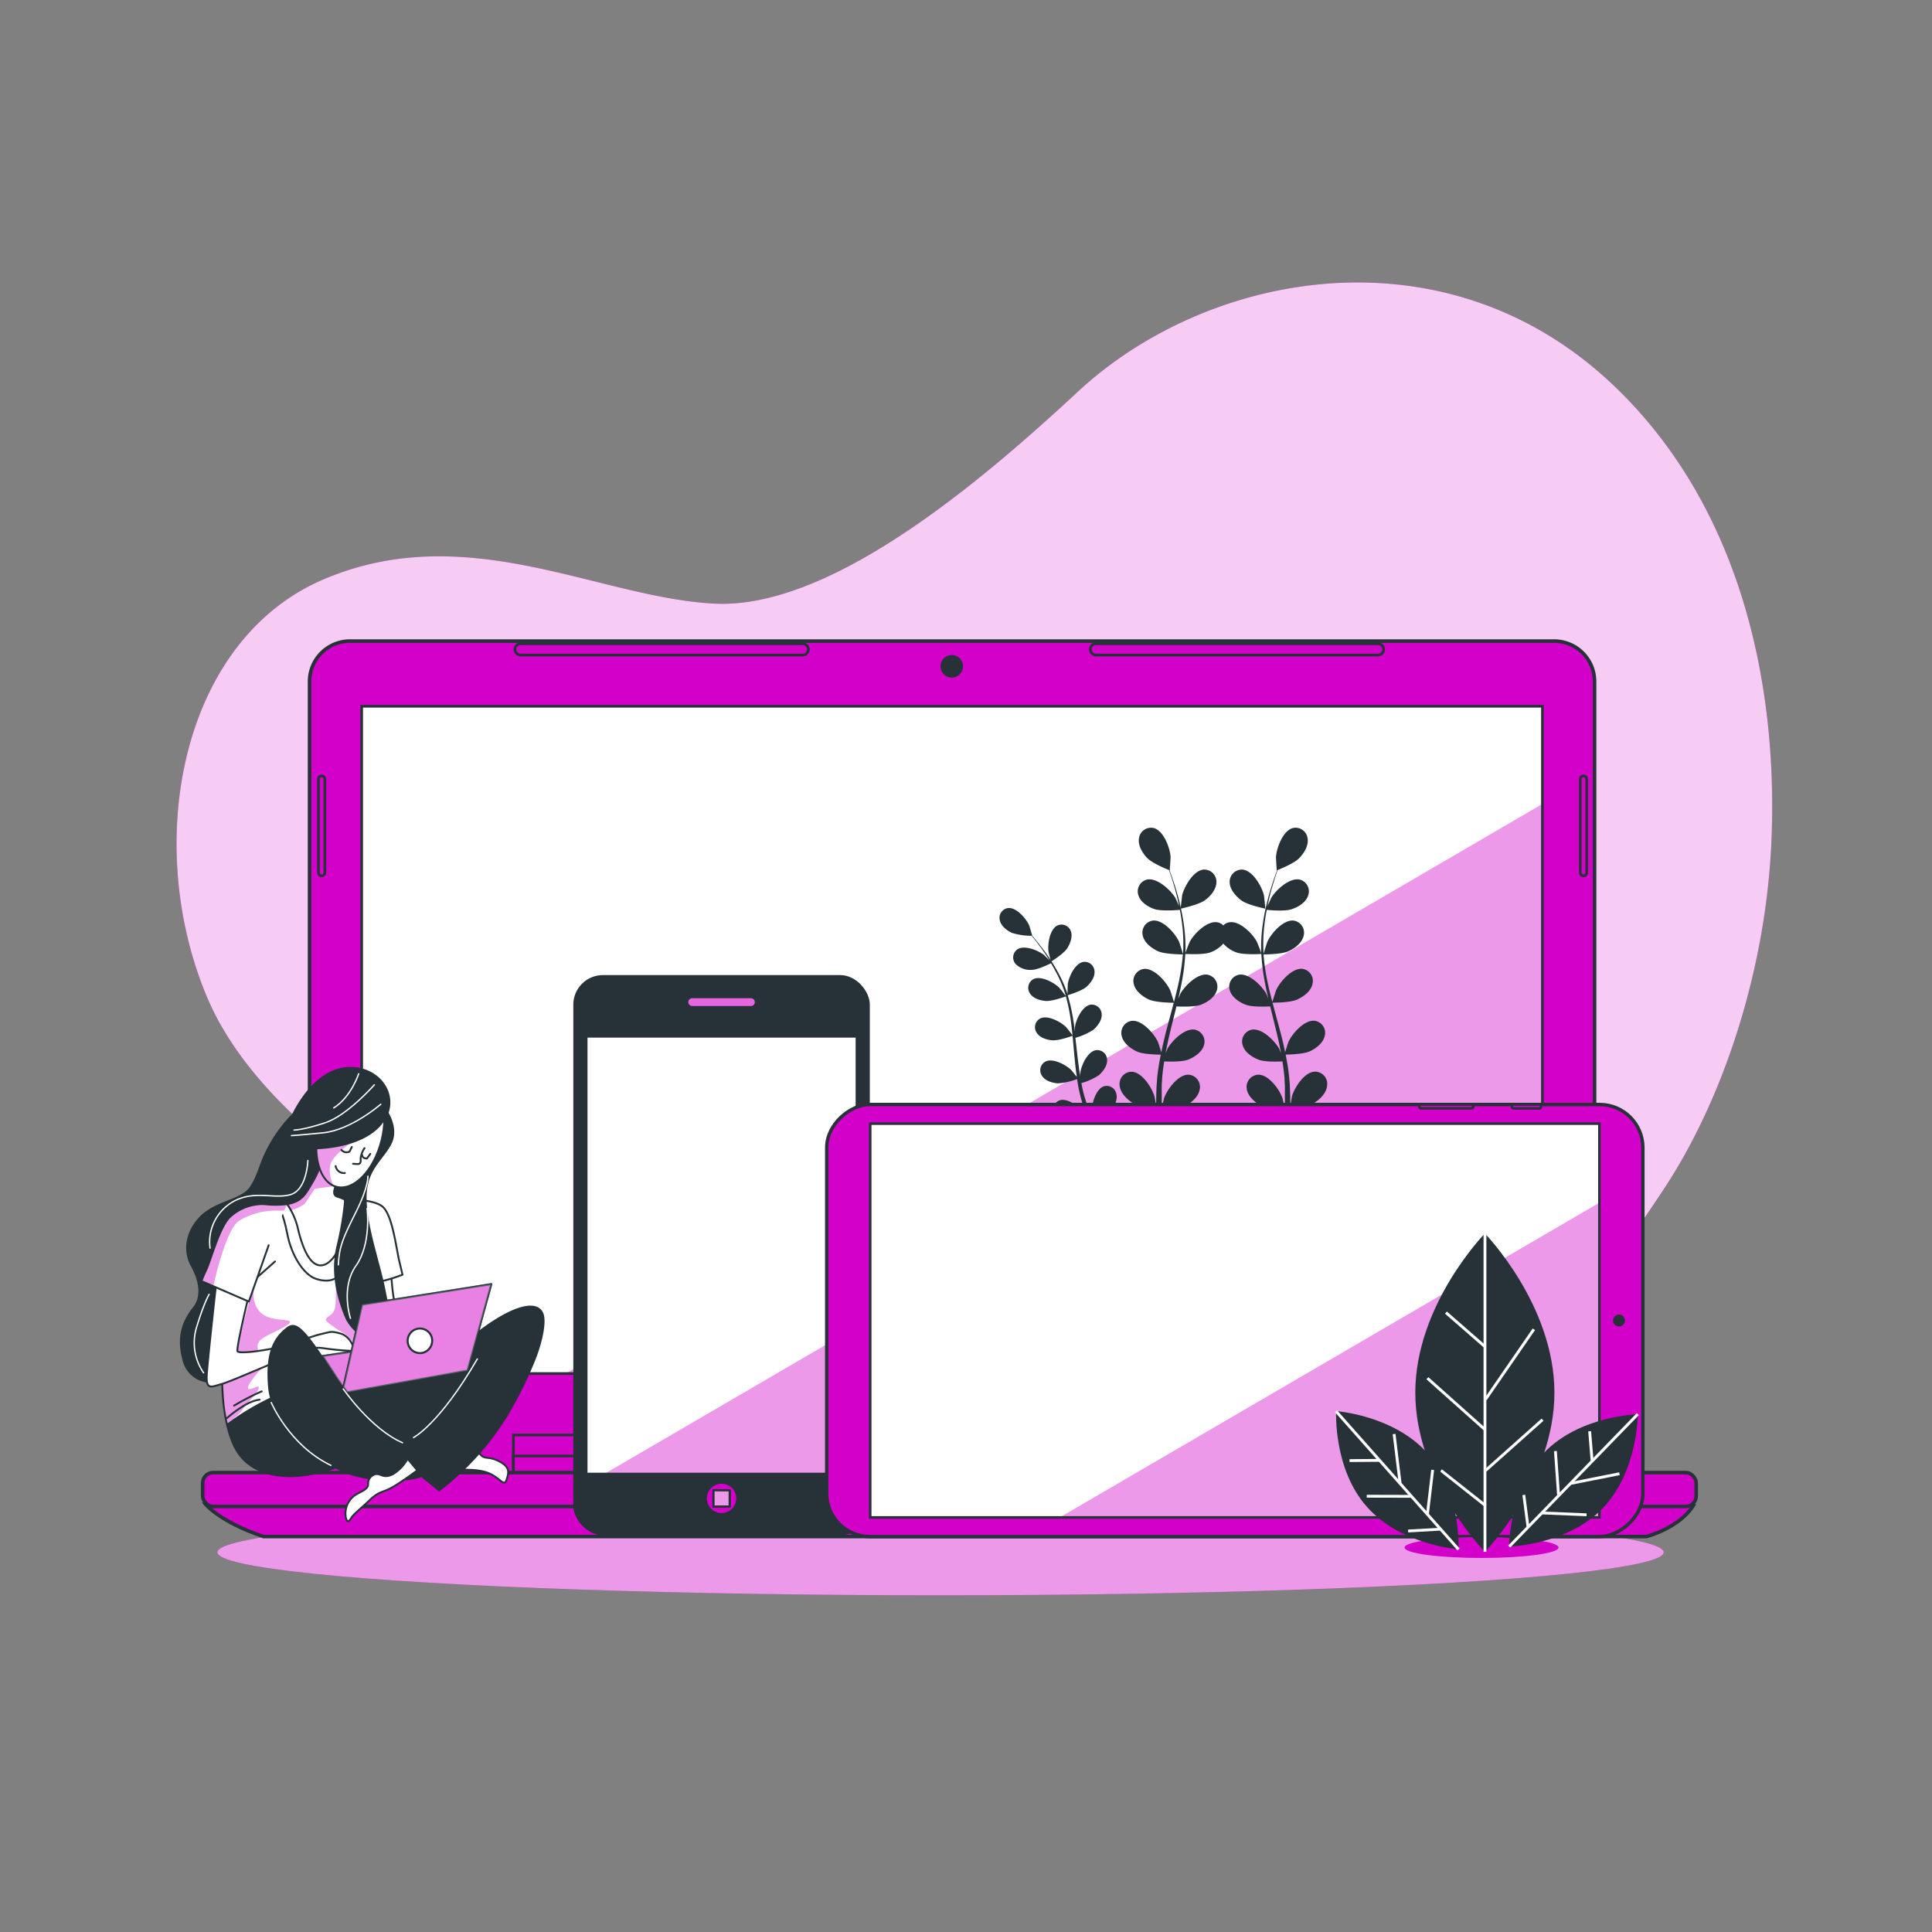 <svg xmlns="http://www.w3.org/2000/svg" xmlns:xlink="http://www.w3.org/1999/xlink" viewBox="0 0 500 500"><rect x="0" y="0" width="500" height="500" fill="#808080" stroke="none"/><defs><clipPath id="freepik--clip-path--inject-1--inject-1"><rect x="93.6" y="182.78" width="305.58" height="172.69" style="fill:#fff;stroke:#263238;stroke-miterlimit:10;stroke-width:0.69px"></rect></clipPath><clipPath id="freepik--clip-path-2--inject-1--inject-1"><path d="M83.48,299.75a24,24,0,0,1-2.65,6.3c-2,3.31-2.82,5.62-8.94,5.79S62.62,317,60,331.87s-4.14,31.29.33,41.72S78,383,86.62,379.88s10.6-12.91,10.76-23.5.17-27.32-1.49-35.77-6.45-10.26-8.61-10.92.67-4.64.67-4.64Z" style="fill:#fff;stroke:#263238;stroke-linecap:round;stroke-linejoin:round;stroke-width:0.485px"></path></clipPath><clipPath id="freepik--clip-path-3--inject-1--inject-1"><path d="M89.2,310.44a12.79,12.79,0,0,0-1.92-.75c-2.15-.66.67-4.64.67-4.64l-4.47-5.3a24,24,0,0,1-2.65,6.3c-1.69,2.81-2.55,4.9-6.53,5.57a18.29,18.29,0,0,1,2.72,6c1,4.31,3.14,11.26,7.12,9.61C87.92,325.66,90.79,316.59,89.2,310.44Z" style="fill:#fff;stroke:#263238;stroke-linecap:round;stroke-linejoin:round;stroke-width:0.485px"></path></clipPath><clipPath id="freepik--clip-path-4--inject-1--inject-1"><path d="M74.3,311.62a25.36,25.36,0,0,1-5.56.05A12.19,12.19,0,0,0,59.47,315c-2.65,2.64-5,11.25-6,13.41s-1.32,3.14-1.32,3.14l12.25,5.3,5.13-14.57" style="fill:#fff;stroke:#263238;stroke-linecap:round;stroke-linejoin:round;stroke-width:0.485px"></path></clipPath><clipPath id="freepik--clip-path-5--inject-1--inject-1"><ellipse cx="90.66" cy="293.11" rx="14.49" ry="8.32" transform="translate(-215.71 309.47) rotate(-75.87)" style="fill:#fff;stroke:#263238;stroke-linecap:round;stroke-linejoin:round;stroke-width:0.485px"></ellipse></clipPath><clipPath id="freepik--clip-path-6--inject-1--inject-1"><rect x="151.78" y="268.27" width="69.92" height="113.13" style="fill:#fff;stroke:#263238;stroke-miterlimit:10;stroke-width:0.528px"></rect></clipPath><clipPath id="freepik--clip-path-7--inject-1--inject-1"><rect x="268.62" y="247.39" width="101.89" height="188.71" transform="translate(661.31 22.19) rotate(90)" style="fill:#fff;stroke:#263238;stroke-miterlimit:10;stroke-width:0.652px"></rect></clipPath></defs><!--Devices--><g id="freepik--background-simple--inject-1--inject-1"><path d="M417.92,100.05C374.6,58.48,312.9,69.89,279,101.32c-24.77,23-63.79,56.35-94,54.9C155.05,154.77,120.81,134,83.6,150c-36.72,15.76-46.75,67.89-30.15,107.75,16.66,40,77.45,72.51,151,102.83a215,215,0,0,0,85.36,16.68s66.58-.69,91.6-16.7C401,348,409.39,339.75,430.57,307.78c16-24.2,26.72-58.22,27.92-91.18C460,176.33,450.28,131.11,417.92,100.05Z" style="fill:#D300C9"></path><path d="M417.92,100.05C374.6,58.48,312.9,69.89,279,101.32c-24.77,23-63.79,56.35-94,54.9C155.05,154.77,120.81,134,83.6,150c-36.72,15.76-46.75,67.89-30.15,107.75,16.66,40,77.45,72.51,151,102.83a215,215,0,0,0,85.36,16.68s66.58-.69,91.6-16.7C401,348,409.39,339.75,430.57,307.78c16-24.2,26.72-58.22,27.92-91.18C460,176.33,450.28,131.11,417.92,100.05Z" style="fill:#fff;opacity:0.8"></path></g><g id="freepik--Shadow--inject-1--inject-1"><ellipse cx="243.41" cy="401.73" rx="187.15" ry="11.13" style="fill:#D300C9"></ellipse><ellipse cx="243.41" cy="401.73" rx="187.15" ry="11.13" style="fill:#fff;opacity:0.6"></ellipse></g><g id="freepik--Laptop--inject-1--inject-1"><path d="M90.56,165.91H402.21a10.46,10.46,0,0,1,10.46,10.46V381.77a0,0,0,0,1,0,0H80.11a0,0,0,0,1,0,0V176.37A10.46,10.46,0,0,1,90.56,165.91Z" style="fill:#D300C9;stroke:#263238;stroke-miterlimit:10;stroke-width:0.921px"></path><rect x="93.6" y="182.78" width="305.58" height="172.69" style="fill:#fff"></rect><g style="clip-path:url(#freepik--clip-path--inject-1--inject-1)"><polygon points="399.18 355.47 399.18 208.06 146.41 355.47 399.18 355.47" style="fill:#D300C9;opacity:0.4;mix-blend-mode:multiply"></polygon></g><rect x="93.6" y="182.78" width="305.58" height="172.69" style="fill:none;stroke:#263238;stroke-miterlimit:10;stroke-width:0.69px"></rect><rect x="132.87" y="371.38" width="228.55" height="11.26" style="fill:#D300C9;stroke:#263238;stroke-miterlimit:10;stroke-width:0.692px"></rect><rect x="132.87" y="376.81" width="228.55" height="5.84" style="fill:#D300C9;stroke:#263238;stroke-miterlimit:10;stroke-width:0.692px"></rect><path d="M53.21,389.32s3.76,4.59,15,8.34H426.07s8.34-2.09,12.1-7.93Z" style="fill:#D300C9;stroke:#263238;stroke-miterlimit:10;stroke-width:0.921px"></path><rect x="52.45" y="381.1" width="386.53" height="8.77" rx="2.7" style="fill:#D300C9;stroke:#263238;stroke-miterlimit:10;stroke-width:0.921px"></rect><circle cx="246.32" cy="172.44" r="2.92" style="fill:#263238"></circle><path d="M207.74,169.52h-73a1.46,1.46,0,0,1-1.46-1.46h0a1.46,1.46,0,0,1,1.46-1.46h73a1.47,1.47,0,0,1,1.46,1.46h0A1.46,1.46,0,0,1,207.74,169.52Z" style="fill:#D300C9;stroke:#263238;stroke-miterlimit:10;stroke-width:0.692px"></path><path d="M356.63,169.52h-73a1.46,1.46,0,0,1-1.46-1.46h0a1.47,1.47,0,0,1,1.46-1.46h73a1.46,1.46,0,0,1,1.46,1.46h0A1.46,1.46,0,0,1,356.63,169.52Z" style="fill:#D300C9;stroke:#263238;stroke-miterlimit:10;stroke-width:0.692px"></path><path d="M409.81,226.66h0a.84.84,0,0,1-.84-.83V201.64a.85.85,0,0,1,.84-.84h0a.84.84,0,0,1,.83.84v24.19A.83.83,0,0,1,409.81,226.66Z" style="fill:#D300C9;stroke:#263238;stroke-miterlimit:10;stroke-width:0.692px"></path><path d="M83.24,226.66h0a.83.83,0,0,1-.83-.83V201.64a.84.84,0,0,1,.83-.84h0a.85.85,0,0,1,.84.84v24.19A.84.84,0,0,1,83.24,226.66Z" style="fill:#D300C9;stroke:#263238;stroke-miterlimit:10;stroke-width:0.692px"></path></g><g id="freepik--plants-1--inject-1--inject-1"><path d="M311.81,233c1.42-1,2.95-2.78,3-4.66a3.16,3.16,0,0,0-3.33-3.29c-2.65.24-5,4.4-5.56,6.71,0,.2-.4,3.41-.35,3.4S310.13,234.19,311.81,233Z" style="fill:#263238"></path><path d="M288.92,283.14a2.56,2.56,0,0,0-3.27-2c-2,.69-3.13,4.44-3.1,6.38,0,.12.19,1.58.3,2.32-.23-.57-.45-1.15-.68-1.75-.33-.87-.65-1.79-1-2.69l-.45-1.43c-.16-.48-.26-1-.39-1.44-.18-.72-.33-1.47-.48-2.22a16.24,16.24,0,0,0,4.58-2.08c1.09-1,2.2-2.47,2.09-4a2.56,2.56,0,0,0-2.93-2.44c-2.13.38-3.77,3.92-4,5.84,0,.06,0,.47,0,1-.12-.74-.25-1.47-.35-2.22-.3-2.12-.53-4.29-.77-6.46-.05-.46-.11-.91-.16-1.36a17.27,17.27,0,0,0,4.72-2.13c1.09-1,2.2-2.47,2.09-4a2.57,2.57,0,0,0-2.93-2.44c-2.13.38-3.77,3.92-4,5.84,0,.07,0,.56,0,1.1-.15-1.17-.31-2.35-.51-3.51a46,46,0,0,0-1.37-5.89c.27-.08,3.64-1.1,4.87-2.17,1.08-1,2.2-2.47,2.08-4a2.56,2.56,0,0,0-2.93-2.44c-2.13.38-3.77,3.92-4,5.84,0,.13-.06,1.91-.05,2.54a.19.19,0,0,1,0-.07,33.68,33.68,0,0,0-2.37-5.44,44.63,44.63,0,0,0-2.78-4.52c-.93-1.36-1.86-2.54-2.7-3.58-.45-.56-.88-1.07-1.28-1.53h0s-.72-2.51-.79-2.67c-.77-1.77-3.3-4.74-5.46-4.52a2.55,2.55,0,0,0-2.16,3.13c.3,1.5,1.78,2.65,3.09,3.28a16.73,16.73,0,0,0,5.15.77c.41.5.84,1,1.3,1.62.81,1.06,1.72,2.26,2.61,3.63.24.37.48.77.72,1.15-.54-.56-1.29-1.33-1.38-1.39-1.5-1.22-5.11-2.69-6.92-1.51a2.57,2.57,0,0,0-.48,3.79A5.36,5.36,0,0,0,267,251c1.5,0,4.34-1.4,5-1.7.53.86,1,1.76,1.53,2.73a33,33,0,0,1,2.22,5.42c0,.11,0,.23.08.34-.22-.33-1.55-2-1.66-2.13-1.36-1.38-4.79-3.24-6.72-2.26a2.56,2.56,0,0,0-.89,3.71c.82,1.28,2.62,1.83,4.06,1.94,1.66.13,5.1-1.14,5.23-1.19a45.42,45.42,0,0,1,1.2,5.73c.21,1.43.37,2.88.51,4.35-.29-.42-1.54-2-1.64-2.1-1.36-1.38-4.79-3.23-6.72-2.26a2.56,2.56,0,0,0-.89,3.71c.82,1.29,2.62,1.83,4.06,1.94,1.62.13,4.92-1.07,5.2-1.17.07.66.13,1.33.19,2,.2,2.18.38,4.36.63,6.51.09.74.2,1.47.31,2.2-.46-.61-1.33-1.7-1.41-1.79-1.36-1.37-4.79-3.23-6.72-2.25a2.55,2.55,0,0,0-.9,3.7c.83,1.29,2.63,1.83,4.07,1.94a16.66,16.66,0,0,0,5-1.11c.19,1.22.4,2.42.67,3.59.13.51.23,1,.38,1.5s.27,1,.41,1.44c.32,1,.61,1.87.93,2.77.16.45.32.87.48,1.31-.37-.69-1-1.77-1.06-1.86-1.13-1.56-4.24-3.92-6.3-3.25a2.56,2.56,0,0,0-1.44,3.53c.62,1.4,2.32,2.21,3.72,2.54s4.89-.29,5.29-.37c.4,1.07.8,2.11,1.18,3.08,1.23,3.06,2.36,5.56,3.18,7.3s1.33,2.72,1.33,2.72h0a.75.75,0,0,0,1,.3.76.76,0,0,0,.3-1s-.51-.94-1.36-2.65-2-4.15-3.3-7.15c-.37-.87-.75-1.79-1.13-2.74.39-.19,3.44-1.66,4.46-2.88S289.26,284.63,288.92,283.14Z" style="fill:#263238"></path><path d="M272,248.88s3.23-2,4.16-3.41c.8-1.21,1.47-3,1-4.4a2.56,2.56,0,0,0-3.47-1.57c-2,.92-2.6,4.77-2.35,6.69C271.34,246.35,272,248.9,272,248.88Z" style="fill:#263238"></path><path d="M321.22,233c1.67,1.24,6.25,2.16,6.25,2.16s-.3-3.2-.35-3.4c-.53-2.31-2.9-6.47-5.55-6.71a3.15,3.15,0,0,0-3.33,3.29C318.26,230.17,319.79,231.9,321.22,233Z" style="fill:#263238"></path><path d="M340.22,277.35c-2.65.11-5.24,4.14-5.88,6.43,0,.13-.28,1.64-.42,2.6,0-.58,0-1.13,0-1.72,0-1.17-.06-2.34-.11-3.59,0-.6-.08-1.21-.13-1.83s-.14-1.26-.21-1.89c-.19-1.47-.45-2.94-.75-4.43,1,0,4.66-.11,6.27-.85s3.45-2.14,3.85-4a3.13,3.13,0,0,0-2.6-3.89c-2.64-.31-5.81,3.29-6.79,5.46-.06.13-.59,1.76-.86,2.66-.19-.89-.37-1.78-.58-2.67-.63-2.58-1.35-5.17-2.05-7.76-.22-.79-.42-1.59-.63-2.38.57,0,4.73,0,6.49-.86s3.45-2.14,3.85-4a3.14,3.14,0,0,0-2.6-3.89c-2.64-.3-5.8,3.3-6.78,5.46-.08.16-.84,2.51-1,3.12-.46-1.75-.9-3.49-1.26-5.23A54.55,54.55,0,0,1,327,247c.31,0,4.71,0,6.53-.86,1.61-.74,3.45-2.14,3.86-4a3.15,3.15,0,0,0-2.61-3.89c-2.64-.3-5.8,3.3-6.78,5.46-.08.17-.89,2.7-1,3.16,0-.13,0-.28,0-.42a40.45,40.45,0,0,1,.24-7.19c.15-1.32.36-2.58.6-3.79.86.09,4.68.43,6.43-.16s3.67-1.74,4.27-3.52a3.15,3.15,0,0,0-2.16-4.15c-2.6-.59-6.14,2.64-7.35,4.68-.06.11-.61,1.31-1,2.2.11-.55.22-1.12.34-1.64.45-2,1-3.73,1.46-5.29.28-.88.55-1.68.81-2.42.87-.35,4.35-1.78,5.61-3.09s2.45-3.24,2.16-5.09a3.14,3.14,0,0,0-3.83-2.69c-2.57.67-4.22,5.17-4.36,7.54,0,.2.18,3.43.22,3.41l.05,0c-.26.71-.54,1.47-.83,2.31-.51,1.55-1.08,3.31-1.57,5.27a55.86,55.86,0,0,0-1.29,6.39,41.08,41.08,0,0,0-.4,7.28v.09c-.26-.73-1.06-2.76-1.14-2.9-1.12-2.1-4.52-5.48-7.13-5a2.88,2.88,0,0,0-1.54.81,2.84,2.84,0,0,0-1.54-.81c-2.61-.47-6,2.91-7.12,5-.08.14-.89,2.17-1.15,2.9,0,0,0-.06,0-.09a41.06,41.06,0,0,0-.41-7.28,58.17,58.17,0,0,0-1.28-6.39c-.49-2-1.06-3.72-1.58-5.27-.29-.84-.56-1.6-.83-2.31l.05,0s.23-3.21.22-3.41c-.13-2.37-1.79-6.87-4.36-7.54a3.14,3.14,0,0,0-3.83,2.69c-.29,1.85.93,3.82,2.16,5.09s4.74,2.74,5.61,3.09c.26.74.53,1.54.82,2.42.48,1.56,1,3.33,1.45,5.29.12.52.23,1.09.35,1.64-.39-.89-.93-2.09-1-2.2-1.21-2-4.75-5.27-7.34-4.68a3.14,3.14,0,0,0-2.16,4.15c.6,1.78,2.58,3,4.26,3.52s5.57.25,6.44.16c.23,1.21.44,2.47.59,3.79a40.43,40.43,0,0,1,.25,7.19c0,.14,0,.29-.05.42-.11-.46-.93-3-1-3.16-1-2.16-4.15-5.76-6.79-5.46a3.14,3.14,0,0,0-2.6,3.89c.4,1.83,2.24,3.23,3.85,4,1.82.84,6.22.86,6.53.86a56.26,56.26,0,0,1-1.05,7.11c-.37,1.74-.81,3.48-1.27,5.23-.16-.61-.92-3-1-3.12-1-2.16-4.15-5.76-6.79-5.46a3.14,3.14,0,0,0-2.6,3.89c.4,1.83,2.24,3.23,3.85,4,1.76.81,5.93.86,6.49.86-.21.79-.41,1.59-.63,2.38-.7,2.59-1.42,5.18-2,7.76-.22.89-.4,1.78-.59,2.67-.27-.9-.8-2.53-.86-2.66-1-2.17-4.15-5.77-6.79-5.46a3.14,3.14,0,0,0-2.6,3.89c.4,1.83,2.24,3.22,3.85,4s5.23.84,6.27.85c-.3,1.49-.56,3-.75,4.43-.07.63-.18,1.28-.21,1.89s-.09,1.23-.13,1.83c-.05,1.25-.09,2.42-.1,3.59,0,.59,0,1.14,0,1.72-.14-1-.39-2.47-.43-2.6-.64-2.29-3.22-6.32-5.88-6.43a3.15,3.15,0,0,0-3.16,3.45c.12,1.88,1.73,3.53,3.21,4.51s5.6,1.73,6.25,1.83c0,1.41,0,2.77,0,4.05.11,4.05.35,7.41.55,9.77s.37,3.7.37,3.7h0v0a.94.94,0,0,0,1.85-.28s-.19-1.3-.44-3.63-.56-5.65-.76-9.65c-.05-1.15-.1-2.38-.13-3.64.66-.06,4.71-.47,6.36-1.41s3.26-2.43,3.5-4.29a3.15,3.15,0,0,0-2.93-3.65c-2.66-.07-5.5,3.79-6.29,6-.05.14-.46,1.9-.64,2.8,0-.76,0-1.51,0-2.31,0-1.13,0-2.34,0-3.51,0-.6.07-1.21.1-1.83s.11-1.22.16-1.83c.1-.91.24-1.83.39-2.76,1.19.06,4.58.16,6.17-.45s3.59-1.91,4.1-3.71a3.14,3.14,0,0,0-2.34-4.05c-2.61-.48-6,2.91-7.13,5l-.44,1.09c.16-.9.33-1.8.53-2.7.56-2.57,1.22-5.17,1.87-7.78l.39-1.63c1,.05,4.68.2,6.35-.44s3.59-1.91,4.11-3.71a3.15,3.15,0,0,0-2.35-4.05c-2.61-.48-6,2.91-7.13,5,0,.08-.26.63-.51,1.26.33-1.42.64-2.84.91-4.26a54.55,54.55,0,0,0,.92-7.37c.56,0,4.73.26,6.54-.44a8.15,8.15,0,0,0,3.3-2.25,8.15,8.15,0,0,0,3.3,2.25c1.81.7,6,.47,6.54.44a56.2,56.2,0,0,0,.92,7.37c.27,1.42.58,2.84.91,4.26-.25-.63-.47-1.18-.51-1.26-1.12-2.09-4.51-5.48-7.13-5a3.14,3.14,0,0,0-2.34,4.05c.52,1.8,2.45,3.07,4.1,3.71s5.37.49,6.35.44c.13.55.26,1.09.4,1.63.64,2.61,1.3,5.21,1.87,7.78.2.9.36,1.8.53,2.7-.22-.55-.41-1-.45-1.09-1.12-2.09-4.51-5.48-7.13-5a3.14,3.14,0,0,0-2.34,4.05c.52,1.8,2.45,3.07,4.1,3.71s5,.51,6.18.45c.14.93.29,1.85.38,2.76.06.61.15,1.2.17,1.83s.06,1.23.09,1.83c0,1.17,0,2.38,0,3.51,0,.8,0,1.55,0,2.31-.19-.9-.6-2.66-.65-2.8-.79-2.24-3.63-6.1-6.29-6a3.15,3.15,0,0,0-2.93,3.65c.24,1.86,2,3.41,3.5,4.29s5.7,1.35,6.36,1.41c0,1.26-.07,2.49-.13,3.64-.19,4-.5,7.33-.75,9.65s-.45,3.63-.45,3.63a.94.94,0,0,0,1.85.28v0h0s.17-1.35.38-3.7.44-5.72.54-9.77c0-1.28.05-2.64.05-4.05.65-.1,4.66-.77,6.26-1.83s3.09-2.63,3.2-4.51A3.15,3.15,0,0,0,340.22,277.35Z" style="fill:#263238"></path></g><g id="freepik--Character--inject-1--inject-1"><path d="M101.19,328.23s.17,6.79,1.32,10.43a58.71,58.71,0,0,0,3,7.28s-4.3,2.32-6.29,2.49-4.63-8.78-4.63-14.9S96.89,325.58,101.19,328.23Z" style="fill:#fff;stroke:#263238;stroke-linecap:round;stroke-linejoin:round;stroke-width:0.485px"></path><path d="M89.2,310.44s7-.26,9.67,1.73,3.64,10.76,4.47,14.24l.83,3.48a38.68,38.68,0,0,1-6,1.82,17.41,17.41,0,0,0-2.32.33S93.74,320,91.26,316.48a45.61,45.61,0,0,0-4.14-5.14S86,310,89.2,310.44Z" style="fill:#fff;stroke:#263238;stroke-linecap:round;stroke-linejoin:round;stroke-width:0.485px"></path><path d="M83.48,299.75a24,24,0,0,1-2.65,6.3c-2,3.31-2.82,5.62-8.94,5.79S62.62,317,60,331.87s-4.14,31.29.33,41.72S78,383,86.62,379.88s10.6-12.91,10.76-23.5.17-27.32-1.49-35.77-6.45-10.26-8.61-10.92.67-4.64.67-4.64Z" style="fill:#fff"></path><g style="clip-path:url(#freepik--clip-path-2--inject-1--inject-1)"><path d="M66,332.24s-1.46,4,1.13,7.11,9,1.62,7.76,3.07-6.79,3.24-7.76,4.69a2.3,2.3,0,0,0-.16,2.59s-5.1.91-5.46.05,3-12.91,3-12.91Z" style="fill:#D300C9;opacity:0.4;mix-blend-mode:multiply"></path><path d="M67.56,354.23s-3.55,3.88-3.39,5,3.39-1.45,2.75.16-3.4,4.21-4.21,5.5-4,3.58-4,3.58l-1.14-8.75-.22-1.53Z" style="fill:#D300C9;opacity:0.4;mix-blend-mode:multiply"></path></g><path d="M83.48,299.75a24,24,0,0,1-2.65,6.3c-2,3.31-2.82,5.62-8.94,5.79S62.62,317,60,331.87s-4.14,31.29.33,41.72S78,383,86.62,379.88s10.6-12.91,10.76-23.5.17-27.32-1.49-35.77-6.45-10.26-8.61-10.92.67-4.64.67-4.64Z" style="fill:none;stroke:#263238;stroke-linecap:round;stroke-linejoin:round;stroke-width:0.485px"></path><path d="M89.2,310.44a12.79,12.79,0,0,0-1.92-.75c-2.15-.66.67-4.64.67-4.64l-4.47-5.3a24,24,0,0,1-2.65,6.3c-1.69,2.81-2.55,4.9-6.53,5.57a18.29,18.29,0,0,1,2.72,6c1,4.31,3.14,11.26,7.12,9.61C87.92,325.66,90.79,316.59,89.2,310.44Z" style="fill:#fff"></path><g style="clip-path:url(#freepik--clip-path-3--inject-1--inject-1)"><path d="M78.88,311.54a11,11,0,0,1-3.46,1.64l-1-1.71s4.13.51,8.26-9h0A13.68,13.68,0,0,0,86.4,307l-4.93.63" style="fill:#D300C9;opacity:0.4;mix-blend-mode:multiply"></path></g><path d="M89.2,310.44a12.79,12.79,0,0,0-1.92-.75c-2.15-.66.67-4.64.67-4.64l-4.47-5.3a24,24,0,0,1-2.65,6.3c-1.69,2.81-2.55,4.9-6.53,5.57a18.29,18.29,0,0,1,2.72,6c1,4.31,3.14,11.26,7.12,9.61C87.92,325.66,90.79,316.59,89.2,310.44Z" style="fill:none;stroke:#263238;stroke-linecap:round;stroke-linejoin:round;stroke-width:0.485px"></path><line x1="66.41" y1="330.7" x2="71.17" y2="326.47" style="fill:none;stroke:#263238;stroke-linecap:round;stroke-linejoin:round;stroke-width:0.485px"></line><path d="M71.89,311.84s1.4,1.92,2.46,7.48,4.23,10.59,7.41,11.64,4.76,0,4.76,0" style="fill:none;stroke:#263238;stroke-linecap:round;stroke-linejoin:round;stroke-width:0.485px"></path><path d="M56.16,330.22s-2.48,22-2.65,25.82,1.32,2.82,3.81,2.16,16.72-7,20-8.12,3.81-1.49,6.46-1.16a66,66,0,0,0,7,.67c1.66,0-.17-3.81-2.65-4.47s-2.32-.5-5.13.16-7.29,2.65-12.09,3.64-8.94,1.33-9.43.83,3-14.9,3-14.9Z" style="fill:#fff;stroke:#263238;stroke-linecap:round;stroke-linejoin:round;stroke-width:0.485px"></path><path d="M74.3,311.62a25.36,25.36,0,0,1-5.56.05A12.19,12.19,0,0,0,59.47,315c-2.65,2.64-5,11.25-6,13.41s-1.32,3.14-1.32,3.14l12.25,5.3,5.13-14.57" style="fill:#fff"></path><g style="clip-path:url(#freepik--clip-path-4--inject-1--inject-1)"><path d="M74.17,311.51a61.57,61.57,0,0,1-7.25.35,9.92,9.92,0,0,0-7.6,3.72c-2.27,2.59-6.92,15.87-6.92,15.87l2.85,1.22s3.1-14.5,6.65-16.76a18.51,18.51,0,0,1,10.35-2.59c1,0,2.12-.07,2.83-.14Z" style="fill:#D300C9;opacity:0.4;mix-blend-mode:multiply"></path></g><path d="M74.3,311.62a25.36,25.36,0,0,1-5.56.05A12.19,12.19,0,0,0,59.47,315c-2.65,2.64-5,11.25-6,13.41s-1.32,3.14-1.32,3.14l12.25,5.3,5.13-14.57" style="fill:none;stroke:#263238;stroke-linecap:round;stroke-linejoin:round;stroke-width:0.485px"></path><path d="M58.73,367s5-4.5,8.47-4.76" style="fill:none;stroke:#263238;stroke-linecap:round;stroke-linejoin:round;stroke-width:0.485px"></path><path d="M67.73,360.08a64.45,64.45,0,0,0-7.15,3.7" style="fill:none;stroke:#263238;stroke-linecap:round;stroke-linejoin:round;stroke-width:0.485px"></path><ellipse cx="90.66" cy="293.11" rx="14.49" ry="8.32" transform="translate(-215.71 309.47) rotate(-75.87)" style="fill:#fff"></ellipse><g style="clip-path:url(#freepik--clip-path-5--inject-1--inject-1)"><path d="M86.28,306.86c-.56-1.12-1.3-3.81-.77-5.51.81-2.58,5.17-5.48,5.17-5.48s-2,.48-4,.79-4.77.76-4.77.76l.69,4.84C83.53,304.44,84.66,306.22,86.28,306.86Z" style="fill:#D300C9;opacity:0.4;mix-blend-mode:multiply"></path></g><ellipse cx="90.66" cy="293.11" rx="14.49" ry="8.32" transform="translate(-215.71 309.47) rotate(-75.87)" style="fill:none;stroke:#263238;stroke-linecap:round;stroke-linejoin:round;stroke-width:0.485px"></ellipse><path d="M82.66,302.69c-.76,1.5-3.12,6.18-5.56,7.72a8.13,8.13,0,0,1-2.23,1" style="fill:#D300C9;opacity:0.4;mix-blend-mode:multiply"></path><path d="M86.64,327.23s.65,9.21,0,11.48-3.23,2.1-1.94,3.39a27.76,27.76,0,0,0,4.53,3.07l2.26,2.27L92,344s-1.62.49-3.24-5.17A69.52,69.52,0,0,1,86.64,327.23Z" style="fill:#D300C9;opacity:0.4;mix-blend-mode:multiply"></path><path d="M94.34,297.14a6,6,0,0,0-1,2.55c0,.3,0,.57,0,.79a.73.73,0,0,1-.78.79l-1.19-.09" style="fill:none;stroke:#263238;stroke-linecap:round;stroke-linejoin:round;stroke-width:0.485px"></path><path d="M89.25,303.58a2.18,2.18,0,0,1-2.39-1.8" style="fill:none;stroke:#263238;stroke-linecap:round;stroke-linejoin:round;stroke-width:0.485px"></path><path d="M91.05,296.84l-.6,1.2a1.76,1.76,0,0,1-2.1-.45" style="fill:none;stroke:#263238;stroke-linecap:round;stroke-linejoin:round;stroke-width:0.485px"></path><path d="M95.83,298.64l-.89,1.2s-1.2,0-1.2-.9" style="fill:none;stroke:#263238;stroke-linecap:round;stroke-linejoin:round;stroke-width:0.485px"></path><path d="M100.57,288c2-5.89-2.87-12-10.14-11.87s-12.36,7.24-14.77,12.11a35.36,35.36,0,0,0-5.76,7.59c-3,5.13-3,8.11-5.3,11.42s-9.1,3.48-13.08,7.79-4,9.27-2.15,12.58,3,7.61.66,10.59-4.63,7-2.81,13.75a7.59,7.59,0,0,0,6.38,5.84,7,7,0,0,1-.09-1.71c.13-3,1.65-16.81,2.32-22.92l-3.64-1.58s.33-1,1.32-3.14,3.31-10.77,6-13.41a12.19,12.19,0,0,1,9.27-3.32,25.36,25.36,0,0,0,5.56-.05A6.92,6.92,0,0,0,79.64,308l0,0,.26-.43,0-.05c.28-.46.56-.95.87-1.46a25.22,25.22,0,0,0,1.84-3.79,16.61,16.61,0,0,1-.8-4.84c3.26-.11,12.28-.91,16.84-6.27.27-.33.52-.66.74-1a24.23,24.23,0,0,1-.72,5,20.23,20.23,0,0,1-5.47,9.92l-.48.41-.3.24c-.15.11-.29.22-.44.31a3,3,0,0,1-.33.21,4.64,4.64,0,0,1-.42.25l-.35.18-.42.18-.35.13-.42.13-.35.09a5.11,5.11,0,0,1-2.27,0l-.29-.1a2.94,2.94,0,0,0-.29,1.95,1,1,0,0,0,.73.68h0a12.52,12.52,0,0,1,1.87.73,85.5,85.5,0,0,1-2,12c-1.66,6.95.16,13.57,2.15,18.37s8.11,7.78,10.26,5,1.49-5.79.17-12.42-4.8-16.22-4.8-23.51,4.3-9.6,6.46-13.9C102.88,292.9,101.5,289.62,100.57,288Z" style="fill:#263238"></path><path d="M98.55,285.77s-7.64,6.69-15,7.41-8.12.71-8.12.71" style="fill:none;stroke:#fff;stroke-linecap:round;stroke-linejoin:round;stroke-width:0.346px"></path><path d="M96.88,280.75s-6.93,7.89-12.66,9.8-8.12,1.91-8.12,1.91" style="fill:none;stroke:#fff;stroke-linecap:round;stroke-linejoin:round;stroke-width:0.346px"></path><path d="M92.82,277.89s-1.91,6-6.45,8.84" style="fill:none;stroke:#fff;stroke-linecap:round;stroke-linejoin:round;stroke-width:0.346px"></path><path d="M79.68,300.34s-.24,7.65-4.54,8.84-9.07-1.19-14.57,1.67A12,12,0,0,0,54.36,323" style="fill:none;stroke:#fff;stroke-linecap:round;stroke-linejoin:round;stroke-width:0.346px"></path><path d="M52.69,355.28a13.69,13.69,0,0,1-1.91-11.46c1.91-6.45,3.34-8.84,3.34-8.84" style="fill:none;stroke:#fff;stroke-linecap:round;stroke-linejoin:round;stroke-width:0.346px"></path><path d="M95,312.76s1.19,9.08-2.87,14.81-1.43,13.62-1.43,13.62" style="fill:none;stroke:#fff;stroke-linecap:round;stroke-linejoin:round;stroke-width:0.346px"></path><path d="M95.21,304.4s.24,2.63-3.11,9.32-4.3,8.84-4.54,13.62" style="fill:none;stroke:#fff;stroke-linecap:round;stroke-linejoin:round;stroke-width:0.346px"></path><path d="M118.14,380.46s5.37-.52,8.48.86,3.81,3.63,4.5,1.56.69-3.29-1.9-4.67-3.64-.52-4.67-1.56a7.54,7.54,0,0,0-1.73-1.38s-2.77-.35-2.95,1.21-2.76,2.07-2.76,2.07Z" style="fill:#fff;stroke:#263238;stroke-miterlimit:10;stroke-width:0.485px"></path><path d="M140.59,339.82c-1.82-4.14-9.41-1.3-18.21,5.79-11.39,9.18-20.24,11.32-25,11.69v-.15c-2.48-1.16-6-1.21-10.19-.53-.13-.19-.26-.38-.38-.58-8-12.41-10.1-14.56-12.75-12.41s-5.63,5.46-4.64,15.73a15,15,0,0,0,.46,2.39,66.5,66.5,0,0,0-11.18,6.73,29.67,29.67,0,0,0,1.62,5.11c4.45,10.4,17.63,9.45,26.24,6.32a25.5,25.5,0,0,0,8.36,2.79c6.82.85,11.43.6,14.13-.43l4.58,3.74a71.64,71.64,0,0,0,18-20,101.48,101.48,0,0,0,6.06-12C140.54,347.56,141.51,341.9,140.59,339.82Z" style="fill:#263238"></path><path d="M86.79,356a44.34,44.34,0,0,0,3.12,4.29L121,354.71l-9.79-7.84-27.73,4.06C84.43,352.39,85.54,354.09,86.79,356Z" style="fill:#D300C9;stroke:#263238;stroke-linecap:round;stroke-linejoin:round;stroke-width:0.485px"></path><path d="M86.79,356a44.34,44.34,0,0,0,3.12,4.29L121,354.71l-9.79-7.84-27.73,4.06C84.43,352.39,85.54,354.09,86.79,356Z" style="fill:#fff;stroke:#263238;stroke-linecap:round;stroke-linejoin:round;stroke-width:0.528px;opacity:0.5"></path><path d="M93.71,337.63,88.87,359c.34.45.69.89,1,1.32L121,354.71l6.15-22.38Z" style="fill:#D300C9;stroke:#263238;stroke-linecap:round;stroke-linejoin:round;stroke-width:0.485px"></path><path d="M109.55,350.06a3.18,3.18,0,1,1,2.17-4A3.24,3.24,0,0,1,109.55,350.06Z" style="fill:#fff"></path><path d="M93.71,337.63,88.87,359c.34.45.69.89,1,1.32L121,354.71l6.15-22.38Z" style="fill:#fff;stroke:#263238;stroke-linecap:round;stroke-linejoin:round;stroke-width:0.528px;opacity:0.5"></path><path d="M109.55,350.06a3.18,3.18,0,1,1,2.17-4A3.24,3.24,0,0,1,109.55,350.06Z" style="fill:#fff;stroke:#263238;stroke-linecap:round;stroke-linejoin:round;stroke-width:0.528px"></path><path d="M108,380.53s-4.28,3.18-6.69,4.5-3.18.87-5.49,3.07-4.27,3.73-4.82,4.61-1.21,1.75-1.54-.22a5.84,5.84,0,0,1,2.2-5.38c1.53-1.1,3.62-1.54,3.62-3a2.45,2.45,0,0,1,2.19-2.63c1.21,0,2,1.2,4.28,0a10.54,10.54,0,0,0,3.73-3.95Z" style="fill:#fff;stroke:#263238;stroke-miterlimit:10;stroke-width:0.485px"></path><path d="M70.14,362.85s4.73,11.31,15.63,16.45" style="fill:none;stroke:#fff;stroke-miterlimit:10;stroke-width:0.346px"></path><path d="M106.91,372.11s6.77-3.39,16.69-20.53" style="fill:none;stroke:#fff;stroke-miterlimit:10;stroke-width:0.346px"></path><path d="M88.76,359.35s7.17,10.51,15.53,14.09" style="fill:none;stroke:#fff;stroke-miterlimit:10;stroke-width:0.346px"></path></g><g id="freepik--Mobile--inject-1--inject-1"><rect x="148.37" y="252.35" width="76.74" height="144.96" rx="7.67" style="fill:#263238"></rect><rect x="151.78" y="268.27" width="69.92" height="113.13" style="fill:#fff"></rect><g style="clip-path:url(#freepik--clip-path-6--inject-1--inject-1)"><polygon points="221.7 343.38 156.52 381.39 221.7 381.39 221.7 343.38" style="fill:#D300C9;opacity:0.4;mix-blend-mode:multiply"></polygon></g><rect x="151.78" y="268.27" width="69.92" height="113.13" style="fill:none;stroke:#263238;stroke-miterlimit:10;stroke-width:0.528px"></rect><path d="M194.34,260.35h-15.2a1,1,0,0,1-1-1h0a1,1,0,0,1,1-1h15.2a1,1,0,0,1,1,1h0A1,1,0,0,1,194.34,260.35Z" style="fill:#D300C9"></path><path d="M194.34,260.35h-15.2a1,1,0,0,1-1-1h0a1,1,0,0,1,1-1h15.2a1,1,0,0,1,1,1h0A1,1,0,0,1,194.34,260.35Z" style="fill:#fff;opacity:0.4"></path><path d="M190.89,387.78a4.15,4.15,0,1,0-4.15,4.15A4.15,4.15,0,0,0,190.89,387.78Z" style="fill:#D300C9;stroke:#263238;stroke-miterlimit:10;stroke-width:0.704px"></path><rect x="184.64" y="385.68" width="4.2" height="4.2" style="fill:#D300C9;stroke:#263238;stroke-linecap:round;stroke-linejoin:round;stroke-width:0.528px"></rect><rect x="184.64" y="385.68" width="4.2" height="4.2" style="fill:#fff;stroke:#263238;stroke-linecap:round;stroke-linejoin:round;stroke-width:0.528px;opacity:0.6"></rect><rect x="184.64" y="385.68" width="4.2" height="4.2" style="fill:none;stroke:#263238;stroke-linecap:round;stroke-linejoin:round;stroke-width:0.528px"></rect></g><g id="freepik--Tablet--inject-1--inject-1"><rect x="263.65" y="236.13" width="111.83" height="211.23" rx="11.18" transform="translate(661.31 22.19) rotate(90)" style="fill:#D300C9;stroke:#263238;stroke-miterlimit:10;stroke-width:0.869px"></rect><rect x="268.62" y="247.39" width="101.89" height="188.71" transform="translate(661.31 22.19) rotate(90)" style="fill:#fff"></rect><g style="clip-path:url(#freepik--clip-path-7--inject-1--inject-1)"><polygon points="413.92 311.26 274.29 392.69 413.92 392.69 413.92 311.26" style="fill:#D300C9;opacity:0.4;mix-blend-mode:multiply"></polygon></g><rect x="268.62" y="247.39" width="101.89" height="188.71" transform="translate(661.31 22.19) rotate(90)" style="fill:none;stroke:#263238;stroke-miterlimit:10;stroke-width:0.652px"></rect><path d="M419,343.28a1.54,1.54,0,1,1,1.54-1.53A1.54,1.54,0,0,1,419,343.28Z" style="fill:#263238"></path><rect x="391.29" y="285.83" width="7.49" height="1.02" rx="0.37" transform="translate(790.07 572.69) rotate(180)" style="fill:#D300C9;stroke:#263238;stroke-miterlimit:10;stroke-width:0.653px"></rect><path d="M367.82,286.85h12.93a.51.51,0,0,0,.52-.51h0a.51.51,0,0,0-.52-.51H367.82a.51.51,0,0,0-.51.51h0A.51.51,0,0,0,367.82,286.85Z" style="fill:#D300C9;stroke:#263238;stroke-miterlimit:10;stroke-width:0.653px"></path></g><g id="freepik--plants-2--inject-1--inject-1"><path d="M403.35,400.5c0,1.49-8.92,2.7-19.92,2.7S363.5,402,363.5,400.5s8.92-2.71,19.93-2.71S403.35,399,403.35,400.5Z" style="fill:#D300C9"></path><path d="M366.28,360.42c0,22.76,18,41.2,18,41.2s18-18.44,18-41.2-18-41.2-18-41.2S366.28,337.66,366.28,360.42Z" style="fill:#263238"></path><line x1="384.31" y1="401.62" x2="384.31" y2="319.22" style="fill:none;stroke:#fff;stroke-miterlimit:10;stroke-width:0.738px"></line><line x1="384.31" y1="348.51" x2="374.21" y2="339.7" style="fill:none;stroke:#fff;stroke-miterlimit:10;stroke-width:0.738px"></line><line x1="384.47" y1="362.13" x2="396.96" y2="344.02" style="fill:none;stroke:#fff;stroke-miterlimit:10;stroke-width:0.738px"></line><line x1="384.31" y1="369.98" x2="369.41" y2="356.68" style="fill:none;stroke:#fff;stroke-miterlimit:10;stroke-width:0.738px"></line><line x1="384.47" y1="380.55" x2="399.21" y2="367.41" style="fill:none;stroke:#fff;stroke-miterlimit:10;stroke-width:0.738px"></line><line x1="384.47" y1="389.68" x2="372.93" y2="380.55" style="fill:none;stroke:#fff;stroke-miterlimit:10;stroke-width:0.738px"></line><path d="M353.79,390c8.76,9.88,23.67,10.94,23.67,10.94s.73-14.93-8-24.81-23.67-10.94-23.67-10.94S345,380.17,353.79,390Z" style="fill:#263238"></path><line x1="377.46" y1="400.98" x2="345.76" y2="365.23" style="fill:none;stroke:#fff;stroke-miterlimit:10;stroke-width:0.738px"></line><line x1="357.03" y1="377.94" x2="349.26" y2="378" style="fill:none;stroke:#fff;stroke-miterlimit:10;stroke-width:0.738px"></line><line x1="362.34" y1="383.79" x2="360.79" y2="371.13" style="fill:none;stroke:#fff;stroke-miterlimit:10;stroke-width:0.738px"></line><line x1="365.29" y1="387.25" x2="353.71" y2="387.22" style="fill:none;stroke:#fff;stroke-miterlimit:10;stroke-width:0.738px"></line><line x1="369.43" y1="391.78" x2="370.77" y2="380.41" style="fill:none;stroke:#fff;stroke-miterlimit:10;stroke-width:0.738px"></line><line x1="372.94" y1="395.74" x2="364.42" y2="396.22" style="fill:none;stroke:#fff;stroke-miterlimit:10;stroke-width:0.738px"></line><path d="M399.73,375.83c-9.2,9.46-9.15,24.42-9.15,24.42s14.95-.39,24.14-9.86S423.87,366,423.87,366,408.92,366.36,399.73,375.83Z" style="fill:#263238"></path><line x1="390.58" y1="400.25" x2="423.87" y2="365.97" style="fill:none;stroke:#fff;stroke-miterlimit:10;stroke-width:0.738px"></line><line x1="412.04" y1="378.15" x2="411.4" y2="370.41" style="fill:none;stroke:#fff;stroke-miterlimit:10;stroke-width:0.738px"></line><line x1="406.6" y1="383.88" x2="419.11" y2="381.4" style="fill:none;stroke:#fff;stroke-miterlimit:10;stroke-width:0.738px"></line><line x1="403.36" y1="387.08" x2="402.54" y2="375.53" style="fill:none;stroke:#fff;stroke-miterlimit:10;stroke-width:0.738px"></line><line x1="399.16" y1="391.55" x2="410.6" y2="392.03" style="fill:none;stroke:#fff;stroke-miterlimit:10;stroke-width:0.738px"></line><line x1="395.47" y1="395.35" x2="394.36" y2="386.89" style="fill:none;stroke:#fff;stroke-miterlimit:10;stroke-width:0.738px"></line></g></svg>